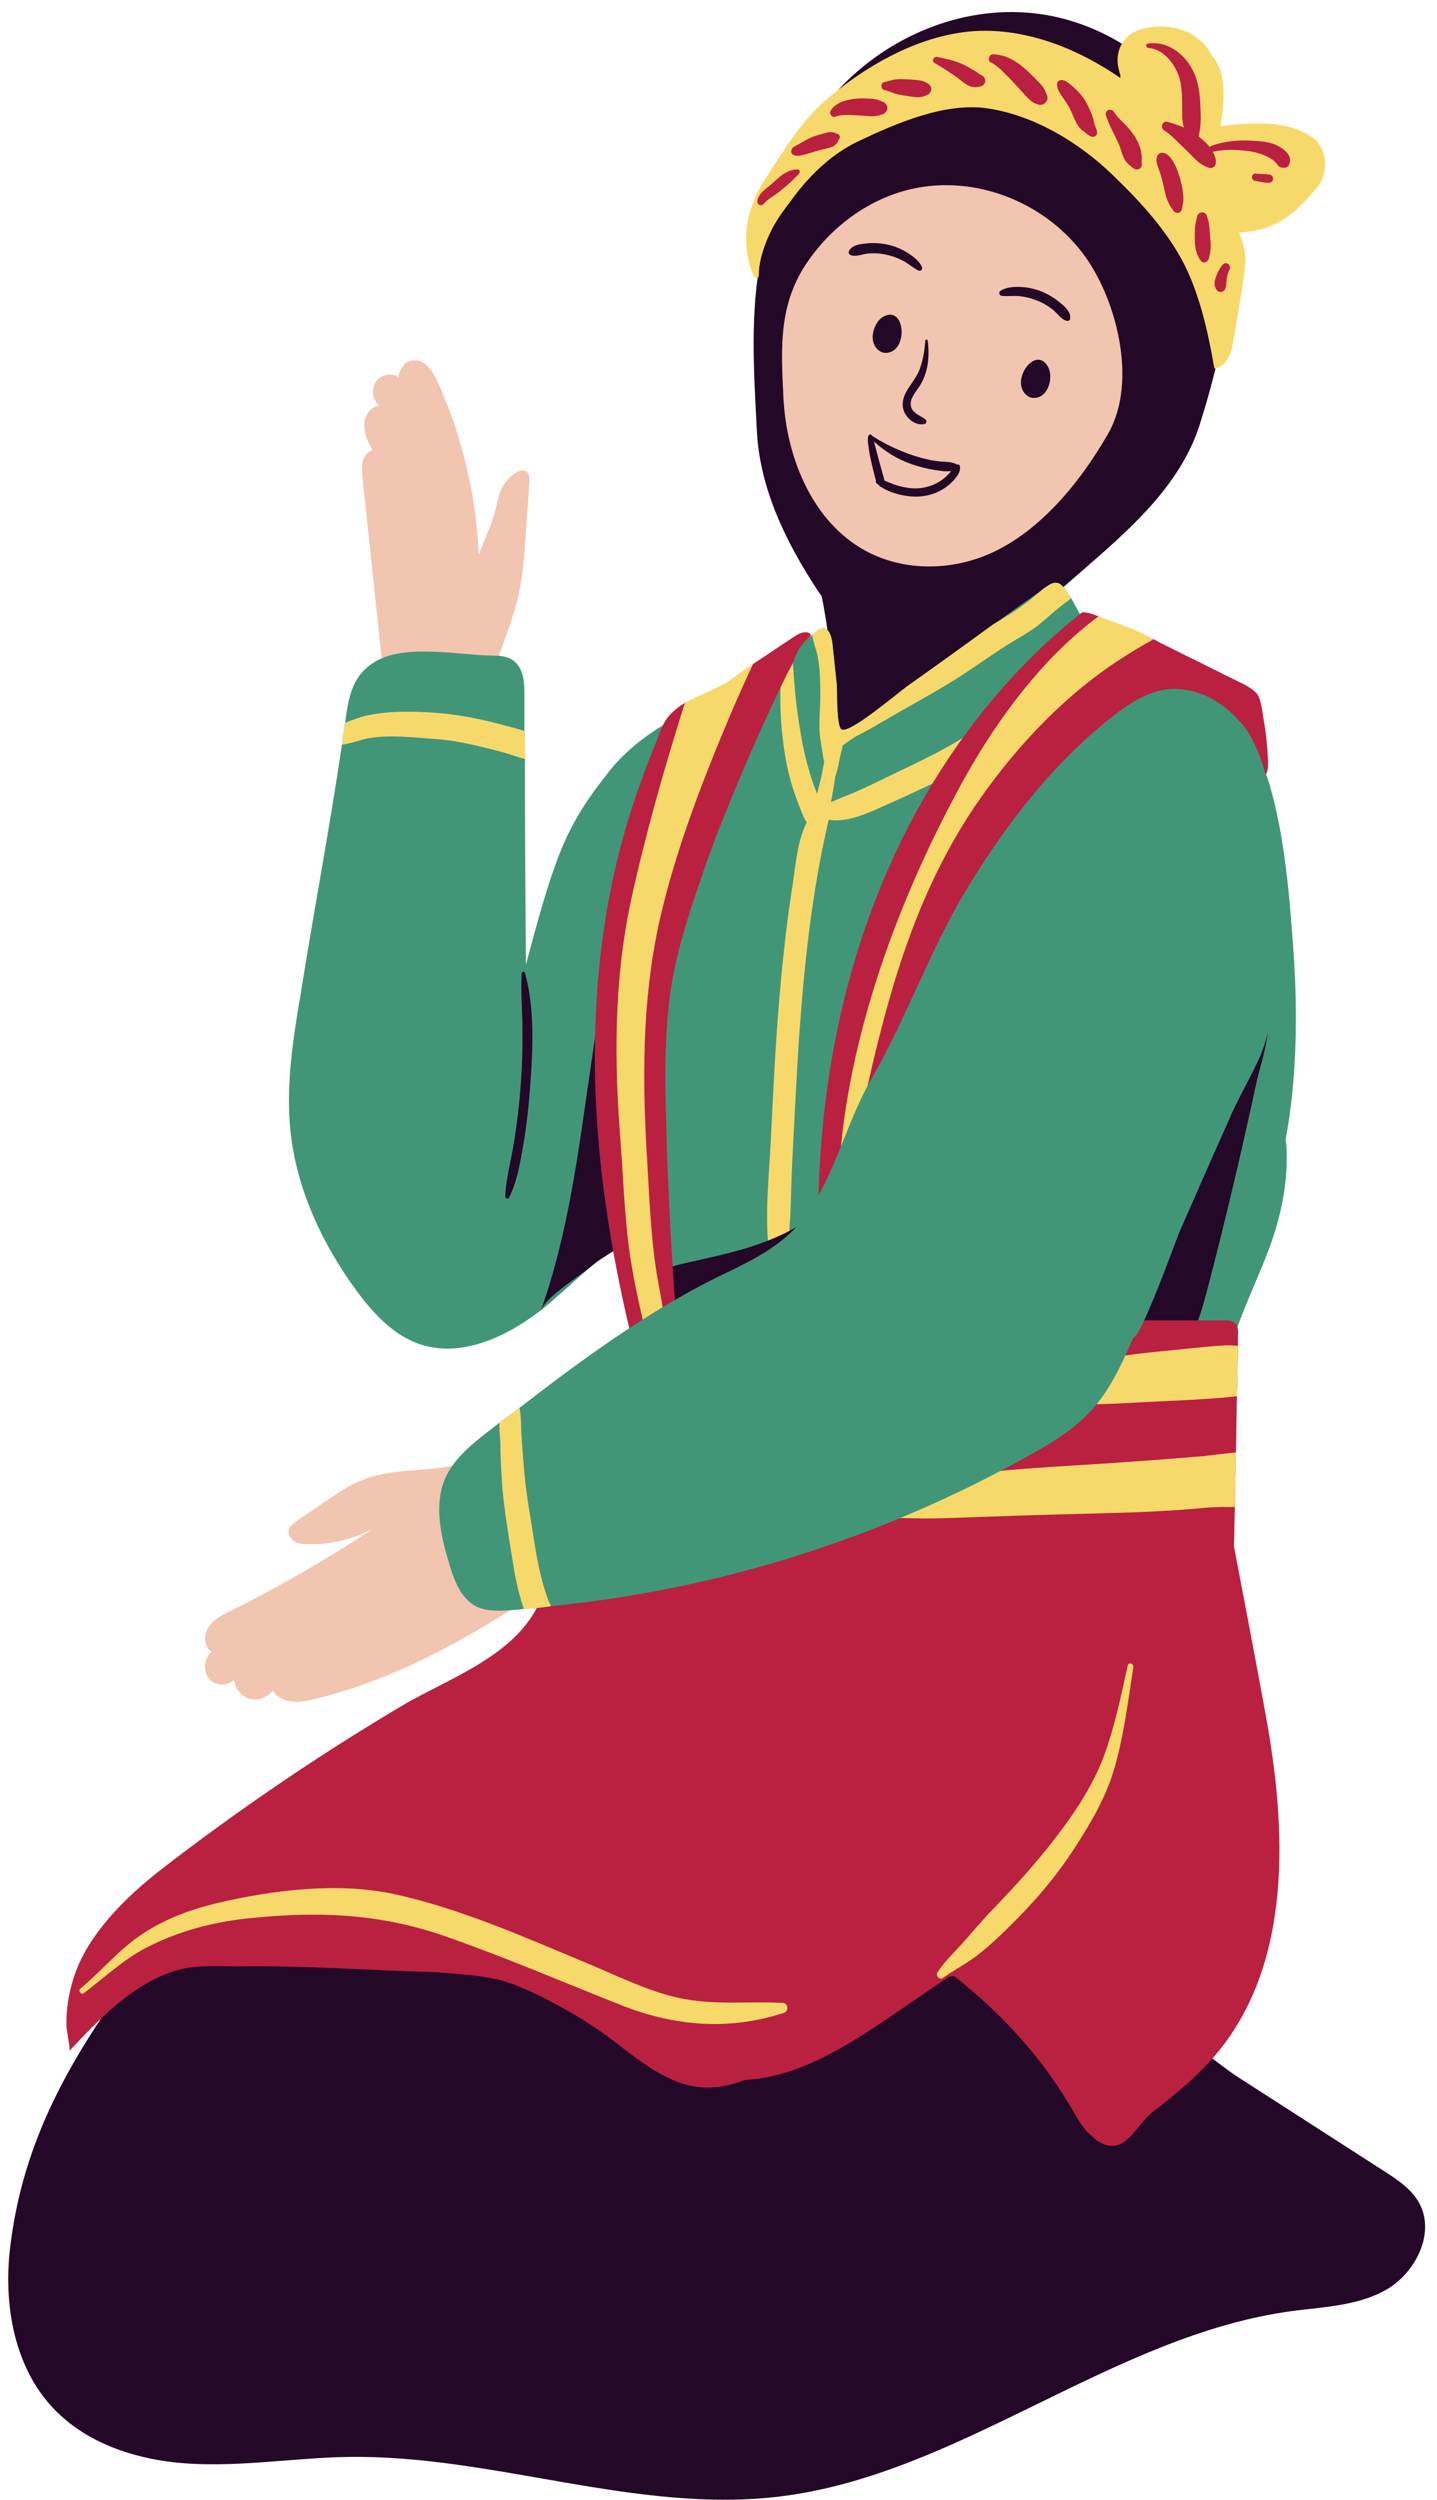<svg width="73" height="127" viewBox="0 0 73 127" fill="none" xmlns="http://www.w3.org/2000/svg">
<path d="M38.45 21.906C38.294 18.852 38.087 15.92 38.685 12.88C39.301 9.738 40.552 6.753 42.575 4.574C45.114 1.841 48.813 0.306 52.421 0.663C56.029 1.02 59.452 3.323 61.143 6.712C63.473 11.383 62.443 16.822 60.951 21.555C59.963 24.694 57.301 26.967 54.97 28.996C53.828 29.991 52.686 30.985 51.544 31.979C51.535 32.054 51.526 32.13 51.517 32.205C51.416 33.058 51.299 33.954 50.813 34.643C50.137 35.601 48.853 35.85 47.833 36.272C46.67 36.752 45.507 37.233 44.344 37.714C43.666 37.994 42.884 38.27 42.24 37.91C41.656 37.582 41.401 36.814 41.431 36.114C41.46 35.415 41.715 34.753 41.909 34.083C42.249 32.909 42.024 31.865 41.821 30.688C41.797 30.551 41.766 30.416 41.739 30.28C41.67 30.181 41.596 30.086 41.531 29.985C39.963 27.598 38.601 24.863 38.45 21.906ZM72.131 111.974C71.749 111.224 71.03 110.747 70.341 110.304C67.852 108.702 65.362 107.098 62.872 105.497C62.547 105.288 62.221 105.042 61.892 104.792C61.34 104.376 60.781 103.953 60.203 103.69C59.101 103.19 57.931 103.327 56.992 102.377C56.167 101.543 55.668 100.424 55.037 99.419C52.743 95.765 48.692 93.677 44.602 92.938C41.121 92.309 37.572 92.544 34.077 92.897C30.888 93.22 27.631 92.615 24.388 92.815C18.925 93.153 13.303 92.737 8.972 96.908C8.724 97.147 8.614 97.409 8.557 97.67C8.439 98.222 7.752 98.626 7.439 99.049C7.162 99.422 7.003 99.865 6.732 100.239C3.626 104.517 1.141 108.694 0.506 114.245C0.196 116.96 0.679 119.899 2.379 121.96C4.149 124.105 6.953 124.987 9.641 125.145C12.33 125.303 15.016 124.844 17.708 124.803C25.073 124.694 32.346 127.713 39.661 126.807C48.799 125.675 56.53 118.607 65.657 117.391C67.285 117.174 68.995 117.13 70.435 116.301C71.875 115.471 72.907 113.501 72.131 111.974Z" fill="#230827"/>
<path d="M18.418 24.265C18.39 23.995 18.362 23.718 18.425 23.455C18.487 23.19 18.66 22.939 18.909 22.869C18.703 22.462 18.492 22.03 18.504 21.567C18.516 21.106 18.84 20.618 19.277 20.619C18.925 20.34 18.843 19.75 19.105 19.376C19.367 19.003 19.925 18.912 20.279 19.187C20.143 19.081 20.496 18.539 20.572 18.474C20.8 18.279 21.169 18.253 21.428 18.384C21.845 18.594 22.083 19.058 22.28 19.499C23.492 22.214 24.192 25.183 24.322 28.181C24.391 27.996 24.466 27.808 24.543 27.62C24.803 26.98 25.089 26.321 25.225 25.664C25.369 24.97 25.512 24.562 26.088 24.097C26.289 23.934 26.591 23.801 26.777 23.982C26.909 24.109 26.905 24.326 26.893 24.514C26.83 25.408 26.768 26.301 26.705 27.195C26.634 28.218 26.562 29.245 26.338 30.242C26.059 31.488 25.552 32.656 25.157 33.861C24.796 34.966 24.547 36.1 24.337 37.239C24.224 37.85 23.942 38.846 23.359 39.148C22.817 39.429 22.241 38.93 21.821 38.6C21.007 37.962 20.318 37.154 19.797 36.234C19.597 35.883 19.525 35.658 19.542 35.263C19.564 34.784 19.476 34.297 19.426 33.822C19.314 32.76 19.202 31.698 19.09 30.636C18.867 28.513 18.642 26.389 18.418 24.265ZM31.112 76.034C30.221 74.423 28.165 73.105 26.39 73.112C25.663 73.115 25.126 73.39 24.58 73.843C24.068 74.267 23.266 74.415 22.641 74.514C21.257 74.736 19.811 74.638 18.478 75.149C17.771 75.419 17.134 75.854 16.505 76.285C16.023 76.613 15.543 76.942 15.062 77.272C14.896 77.385 14.716 77.517 14.67 77.721C14.619 77.946 14.761 78.181 14.951 78.297C15.142 78.411 15.37 78.431 15.588 78.438C16.73 78.471 17.879 78.209 18.907 77.679C16.575 79.221 14.156 80.615 11.668 81.852C11.263 82.054 10.835 82.269 10.586 82.662C10.336 83.055 10.359 83.682 10.751 83.911C10.369 84.213 10.297 84.868 10.605 85.254C10.912 85.639 11.535 85.675 11.88 85.328C11.938 85.781 12.273 86.181 12.691 86.296C13.11 86.412 13.586 86.237 13.847 85.871C14.065 86.216 14.463 86.4 14.854 86.439C15.246 86.478 15.639 86.392 16.023 86.298C19.552 85.433 22.719 83.801 25.814 81.865C26.682 81.322 27.612 80.748 28.636 80.641C30.767 80.42 32.291 78.166 31.112 76.034Z" fill="#F2C5B1"/>
<path d="M39.799 20.205C39.946 23.195 41.213 26.284 43.656 27.797C45.545 28.967 47.944 29.049 49.997 28.244C52.683 27.19 54.853 24.554 56.3 22.017C57.82 19.352 56.7 15.087 54.99 12.849C52.962 10.194 49.475 8.886 46.318 9.598C44.221 10.071 42.335 11.42 41.066 13.236C39.547 15.404 39.67 17.606 39.799 20.205Z" fill="#F2C5B1"/>
<path d="M65.308 57.888C65.333 58.05 65.359 58.185 65.359 58.346C65.435 60.151 65.053 61.901 64.416 63.57C63.804 65.16 63.066 66.668 62.557 68.31C62.073 69.872 61.487 71.192 60.468 72.403C59.984 73.023 58.863 74.719 57.946 73.912C57.819 73.777 57.742 73.642 57.691 73.508C55.832 74.612 53.947 75.5 51.858 75.985C50.279 76.362 48.725 76.416 47.146 76.47C46.382 76.685 45.542 76.631 44.752 76.712C43.758 76.793 42.791 76.793 41.797 76.712C39.912 76.524 37.95 75.985 36.397 74.8C34.792 73.561 33.723 71.461 33.162 69.495C33.035 69.091 32.933 68.66 32.831 68.256C32.653 67.475 32.551 66.668 32.5 65.859C32.474 65.429 32.22 62.709 32.577 62.494C30.665 63.544 29.163 65.186 27.482 66.56C27.431 66.586 27.38 66.64 27.328 66.668C25.546 68.014 23.253 69.011 21.19 68.23C19.891 67.745 18.872 66.614 18.032 65.456C16.376 63.167 15.102 60.474 14.771 57.593C14.491 55.169 14.898 52.691 15.306 50.295C15.968 46.121 16.758 42.001 17.37 37.826C17.421 37.449 17.471 37.099 17.522 36.722C17.548 36.668 17.548 36.642 17.548 36.588C17.726 35.295 17.93 34.245 19.127 33.572C20.681 32.709 23.279 33.275 24.985 33.302C25.393 33.302 25.826 33.329 26.131 33.598C26.59 33.975 26.641 34.648 26.641 35.268V37.126C26.667 37.611 26.667 38.069 26.667 38.553C26.667 42.027 26.692 45.528 26.717 49.002C28.246 43.239 28.781 41.92 30.972 39.146C32.296 37.503 34.13 36.48 35.964 35.672C37.849 34.837 39.53 33.464 41.262 32.252C41.338 32.171 41.44 32.117 41.517 32.063C41.594 31.982 41.695 31.928 41.822 31.902C42.103 31.902 42.23 32.306 42.281 32.629C42.357 33.329 42.434 34.056 42.51 34.783C42.535 35.134 42.484 36.83 42.74 37.045C43.096 37.341 45.593 35.214 46.077 34.864C47.528 33.841 48.98 32.791 50.458 31.713C50.508 31.687 50.585 31.633 50.636 31.605C51.374 31.067 52.139 30.529 52.903 29.99C52.979 29.909 53.081 29.855 53.157 29.802C53.31 29.694 53.514 29.559 53.718 29.613C53.897 29.64 54.024 29.828 54.151 29.99C54.227 30.097 54.303 30.232 54.406 30.366C54.915 31.282 55.526 32.521 56.291 33.006C56.673 33.249 57.182 33.356 57.564 33.544C57.997 33.76 58.837 34.406 59.296 34.406C61.563 35.618 63.677 37.153 64.493 39.846C65.282 42.566 65.511 45.555 65.715 48.382C65.919 51.425 65.894 54.819 65.308 57.888Z" fill="#429678"/>
<path d="M54.151 29.99C54.024 29.828 53.896 29.64 53.718 29.613C53.514 29.559 53.31 29.694 53.157 29.802C53.081 29.855 52.979 29.91 52.903 29.99C52.673 30.179 52.444 30.394 52.189 30.582C51.706 30.959 51.171 31.282 50.636 31.606C50.585 31.633 50.508 31.687 50.457 31.713C48.98 32.791 47.528 33.841 46.076 34.864C45.593 35.214 43.096 37.341 42.739 37.045C42.484 36.83 42.535 35.133 42.51 34.783C42.434 34.056 42.357 33.329 42.281 32.629C42.23 32.306 42.102 31.902 41.822 31.902C41.695 31.929 41.593 31.982 41.517 32.063C41.44 32.117 41.338 32.171 41.262 32.252C41.313 32.629 41.491 33.06 41.542 33.356C41.67 34.029 41.67 34.729 41.67 35.403C41.67 36.076 41.568 36.83 41.67 37.503C41.721 37.826 41.771 38.15 41.822 38.473C41.842 38.553 41.855 38.634 41.87 38.715C41.83 38.916 41.788 39.117 41.75 39.319C41.686 39.657 41.584 39.986 41.512 40.322C41.438 40.129 41.355 39.939 41.289 39.742C41.058 39.043 40.87 38.331 40.737 37.605C40.603 36.867 40.487 36.128 40.412 35.381C40.335 34.62 40.315 33.846 40.197 33.09C40.166 32.889 39.844 32.889 39.813 33.09C39.58 34.604 39.594 36.29 39.798 37.807C39.9 38.562 40.049 39.313 40.278 40.037C40.394 40.402 40.527 40.762 40.671 41.117C40.754 41.322 40.831 41.538 40.947 41.725C40.96 41.747 40.975 41.751 40.988 41.769C40.5 42.702 40.414 44.003 40.263 44.956C39.938 47.008 39.724 49.087 39.556 51.158C39.375 53.395 39.27 55.637 39.16 57.878C39.05 60.124 38.728 62.61 39.293 64.806C39.354 65.042 39.683 65.041 39.744 64.806C40.237 62.902 40.145 60.736 40.256 58.773C40.377 56.607 40.468 54.439 40.624 52.274C40.884 48.68 41.283 45.136 42.098 41.638C43.105 41.817 44.284 41.214 45.165 40.82C46.179 40.367 47.194 39.906 48.183 39.394C49.127 38.907 50.043 38.36 50.88 37.684C51.56 37.135 52.528 36.312 52.738 35.387C52.798 35.124 52.542 34.93 52.322 35.049C51.929 35.259 51.631 35.626 51.274 35.895C50.905 36.175 50.529 36.444 50.147 36.704C49.31 37.272 48.441 37.784 47.552 38.254C46.683 38.712 45.79 39.114 44.911 39.55C44.404 39.8 43.893 40.04 43.375 40.264C42.996 40.428 42.593 40.569 42.214 40.752C42.217 40.728 42.222 40.702 42.225 40.68C42.291 40.294 42.375 39.908 42.417 39.519C42.419 39.496 42.418 39.474 42.42 39.453C42.423 39.446 42.431 39.449 42.434 39.442C42.561 39.092 42.611 38.742 42.688 38.391C42.739 38.23 42.765 38.042 42.816 37.853C43.07 37.692 43.325 37.476 43.605 37.341C43.962 37.153 44.319 36.965 44.675 36.749C45.821 36.076 46.967 35.456 48.088 34.783C49.184 34.137 50.177 33.383 51.247 32.71C51.782 32.387 52.317 32.09 52.801 31.713C53.285 31.309 53.743 30.878 54.278 30.501C54.329 30.474 54.38 30.421 54.405 30.367C54.303 30.233 54.227 30.097 54.151 29.99Z" fill="#F7D96B"/>
<path d="M42.902 60.355C43.048 60.495 42.915 61.169 42.889 61.352C42.796 61.983 42.556 62.601 42.224 63.134C41.64 64.103 40.803 64.862 39.926 65.535C38.599 66.589 37.164 67.487 35.664 68.245C34.88 68.639 34.03 68.989 33.18 68.821C33.379 68.133 33.194 67.417 33.114 66.701C33.021 65.998 33.06 65.198 33.552 64.707C33.871 64.384 34.323 64.272 34.76 64.174C36.301 63.823 37.882 63.514 39.343 62.882C40.484 62.404 41.561 61.702 42.37 60.733C42.53 60.537 42.689 60.13 42.902 60.355ZM64.257 51.411C63.5 50.751 62.225 52.928 61.973 53.461C61.495 54.5 61.242 55.651 60.817 56.718C59.144 60.874 55.054 63.387 52.849 67.248C52.583 67.726 52.331 68.316 52.53 68.835C52.756 69.439 53.46 69.65 54.071 69.775C55.956 70.155 58.135 70.45 59.596 69.144C60.552 68.273 60.95 66.926 61.295 65.648C62.225 62.096 63.075 58.502 63.846 54.907C63.952 54.373 64.788 51.874 64.257 51.411ZM33.273 50.849C33.406 50.077 33.565 49.304 33.539 48.532C33.499 47.563 32.676 45.303 31.467 46.384C30.83 46.974 30.883 48.307 30.763 49.108C30.431 51.312 30.099 53.559 29.78 55.763C29.263 59.428 28.705 63.107 27.483 66.561C27.722 65.873 29.489 64.791 30.046 64.314C30.79 63.682 31.812 63.317 32.357 62.489C32.41 62.404 32.463 62.307 32.503 62.221C32.928 61.337 32.849 60.313 32.782 59.358C32.609 56.522 32.769 53.657 33.273 50.849ZM26.5 49.459C26.447 50.386 26.54 51.326 26.54 52.253C26.553 53.222 26.526 54.191 26.447 55.16C26.38 56.142 26.261 57.111 26.101 58.08C25.955 58.965 25.703 59.877 25.664 60.776C25.664 60.888 25.823 60.93 25.863 60.832C26.274 60.018 26.433 59.007 26.593 58.108C26.752 57.167 26.859 56.213 26.925 55.258C27.071 53.391 27.177 51.256 26.673 49.431C26.646 49.319 26.5 49.347 26.5 49.459Z" fill="#230827"/>
<path d="M64.392 87.646C64.318 87.222 64.243 86.804 64.166 86.391C63.682 83.764 63.181 81.141 62.679 78.517C62.681 78.517 62.683 78.517 62.684 78.516C62.709 77.87 62.709 77.197 62.734 76.55C62.734 75.635 62.76 74.693 62.786 73.777C62.811 72.834 62.811 71.865 62.836 70.922C62.862 70.168 62.862 69.415 62.888 68.66V67.825C62.913 67.61 62.888 67.367 62.76 67.233C62.607 67.072 62.404 67.072 62.2 67.072H50.33C47.146 67.072 43.045 66.506 40.065 67.853C37.161 69.145 33.697 71.272 31.812 73.992C31.736 74.098 31.681 74.219 31.615 74.332C31.303 74.391 30.995 74.467 30.692 74.573C29.574 74.966 28.529 75.788 28.133 76.962C27.778 78.011 27.981 79.181 27.765 80.272C27.054 83.859 23.059 85.083 20.421 86.646C17.131 88.596 13.928 90.711 10.825 92.978C9.987 93.591 9.157 94.213 8.334 94.849C6.898 95.956 5.45 97.283 4.472 98.878C3.988 99.667 3.651 100.557 3.488 101.482C3.403 101.959 3.364 102.445 3.376 102.93C3.381 103.088 3.581 104.119 3.522 104.182C4.424 103.223 5.332 102.259 6.371 101.47C7.224 100.823 8.191 100.268 9.223 100.023C10.153 99.801 11.271 99.896 12.232 99.883C15.425 99.84 18.596 100.072 21.783 100.168C21.994 100.175 22.196 100.182 22.401 100.189L22.29 100.2C22.364 100.205 22.44 100.21 22.515 100.214C23.43 100.272 24.361 100.353 25.268 100.544C25.515 100.596 25.751 100.694 25.994 100.764C27.271 101.24 28.471 101.916 29.649 102.616C30.078 102.902 30.514 103.179 30.92 103.484C32.387 104.584 33.869 105.903 35.664 106.03C36.413 106.083 37.144 105.92 37.853 105.653C40.612 105.507 43.121 103.876 45.46 102.28C46.374 101.658 47.286 101.035 48.199 100.413C48.289 100.394 48.379 100.394 48.469 100.38C50.915 102.289 53.051 104.64 54.611 107.399C54.844 107.811 55.13 108.248 55.486 108.521C55.542 108.57 55.586 108.634 55.649 108.678C56.783 109.489 57.372 108.612 57.995 107.854C58.167 107.644 58.364 107.458 58.562 107.273C59.548 106.514 60.513 105.727 61.368 104.811C65.588 100.289 65.4 93.465 64.392 87.646Z" fill="#BA2040"/>
<path d="M43.529 64.486C44.166 64.325 44.523 63.651 44.802 63.059C46.255 59.962 47.095 56.866 47.936 53.607C48.827 50.241 50.075 46.956 51.68 43.886C52.546 42.216 53.54 40.547 54.889 39.227C56.214 37.907 57.946 36.965 59.755 36.857C60.901 36.803 62.098 37.153 63.041 37.827C63.422 38.069 64.034 38.5 64.136 39.011C64.136 39.119 64.085 39.361 64.212 39.361C64.441 39.361 64.416 38.823 64.416 38.688C64.39 37.961 64.314 37.234 64.187 36.507L64.111 36.022C64.059 35.753 64.008 35.456 63.856 35.241C63.677 35.026 63.422 34.891 63.193 34.757C62.557 34.46 61.946 34.137 61.334 33.841C60.646 33.491 59.958 33.167 59.271 32.818C59.042 32.71 58.837 32.602 58.609 32.468C58.201 32.252 56.889 32.948 56.456 32.786C55.947 32.598 56.341 31.498 55.857 31.336C55.832 31.336 55.832 31.336 55.807 31.31C55.603 31.229 55.042 31.013 54.915 31.148C50.559 34.595 47.146 39.334 44.93 44.585C42.689 49.864 41.644 55.627 41.568 61.39C41.568 62.117 41.568 62.87 41.873 63.517C42.179 64.163 42.867 64.648 43.529 64.486Z" fill="#BA2040"/>
<path d="M32.704 69.415C32.805 69.441 32.983 69.441 33.136 69.415C33.442 69.334 33.773 69.199 33.951 69.145C33.977 69.145 34.028 69.118 34.053 69.091C34.41 68.957 34.487 68.795 34.461 68.31C34.13 64.379 33.926 60.447 33.824 56.489C33.773 54.361 33.773 52.206 34.104 50.08C34.41 48.248 34.971 46.471 35.582 44.721C35.836 43.94 36.117 43.185 36.397 42.431C37.033 40.816 37.696 39.2 38.409 37.611C38.919 36.453 39.454 35.322 39.989 34.218C40.09 34.03 40.192 33.868 40.268 33.679C40.345 33.518 40.396 33.356 40.472 33.195C40.625 32.871 40.829 32.602 41.109 32.36C41.135 32.333 41.186 32.306 41.186 32.252C41.186 32.198 41.109 32.171 41.084 32.145C40.854 32.063 40.6 32.171 40.396 32.306C39.861 32.656 39.3 33.033 38.74 33.41C38.562 33.518 38.409 33.625 38.257 33.733C37.874 33.976 36.299 36.453 35.917 36.722C35.28 37.18 35.556 35.269 34.792 35.699C34.283 36.022 33.875 36.372 33.645 36.911C33.009 38.473 32.372 40.088 31.888 41.731C30.818 45.259 30.309 48.948 30.232 52.61C30.105 58.05 30.946 63.463 32.27 68.714C32.347 68.983 32.448 69.307 32.704 69.415Z" fill="#BA2040"/>
<path d="M54.371 16.16C54.365 16.257 54.291 16.316 54.201 16.297C53.914 16.239 53.705 15.906 53.482 15.729C53.244 15.538 52.976 15.383 52.696 15.273C52.406 15.158 52.107 15.077 51.798 15.044C51.496 15.013 51.191 15.062 50.892 15.029C50.768 15.015 50.709 14.848 50.827 14.771C51.117 14.581 51.513 14.564 51.847 14.578C52.185 14.59 52.532 14.66 52.85 14.784C53.179 14.913 53.489 15.086 53.77 15.31C54.012 15.504 54.395 15.795 54.371 16.16ZM52.191 20.108C52.418 20.277 52.749 20.236 52.969 20.058C53.19 19.879 53.31 19.587 53.344 19.295C53.37 19.069 53.347 18.829 53.239 18.633C52.607 17.477 51.242 19.403 52.191 20.108ZM45.001 12.933C45.294 12.996 45.575 13.091 45.844 13.229C46.128 13.373 46.37 13.597 46.651 13.74C46.771 13.801 46.889 13.678 46.83 13.55C46.686 13.237 46.368 13.008 46.092 12.835C45.791 12.647 45.448 12.505 45.106 12.43C44.766 12.356 44.416 12.328 44.07 12.36C43.764 12.388 43.297 12.422 43.13 12.747C43.086 12.834 43.129 12.922 43.211 12.956C43.483 13.064 43.819 12.903 44.095 12.879C44.398 12.851 44.704 12.868 45.001 12.933ZM44.872 16.088C44.681 16.194 44.542 16.384 44.451 16.591C44.333 16.857 44.288 17.171 44.385 17.447C44.482 17.723 44.742 17.942 45.019 17.927C46.177 17.863 45.988 15.465 44.872 16.088ZM46.027 19.923C45.834 20.277 45.779 20.704 46.007 21.057C46.218 21.385 46.592 21.625 46.971 21.538C47.086 21.512 47.085 21.355 47.002 21.294C46.749 21.109 46.36 20.995 46.277 20.642C46.191 20.274 46.509 19.928 46.69 19.652C47.152 18.947 47.232 18.144 47.129 17.313C47.118 17.23 47.009 17.226 47.003 17.313C46.971 17.792 46.891 18.292 46.726 18.741C46.561 19.189 46.25 19.513 46.027 19.923ZM48.746 23.638C48.883 23.976 48.451 24.414 48.23 24.607C47.926 24.871 47.561 25.056 47.178 25.149C46.727 25.26 46.258 25.246 45.807 25.147C45.467 25.073 45.058 24.944 44.745 24.725C44.737 24.723 44.732 24.735 44.725 24.731C44.695 24.713 44.689 24.681 44.667 24.66C44.616 24.619 44.559 24.581 44.516 24.534C44.479 24.494 44.488 24.446 44.501 24.404C44.477 24.328 44.453 24.251 44.433 24.172C44.372 23.94 44.316 23.707 44.263 23.474C44.209 23.232 44.159 22.989 44.128 22.743C44.105 22.557 44.045 22.301 44.123 22.125C44.149 22.066 44.244 22.052 44.282 22.103C44.288 22.111 44.288 22.122 44.293 22.131C44.94 22.557 45.686 22.901 46.409 23.141C46.797 23.27 47.195 23.366 47.598 23.423C47.936 23.472 48.33 23.423 48.635 23.605C48.64 23.603 48.643 23.597 48.648 23.596C48.681 23.586 48.731 23.601 48.746 23.638ZM48.322 23.924C48.046 23.971 47.733 23.91 47.476 23.872C47.063 23.809 46.657 23.702 46.263 23.562C45.557 23.31 44.955 22.929 44.399 22.432C44.423 22.523 44.446 22.615 44.471 22.706C44.532 22.931 44.589 23.157 44.65 23.382C44.712 23.612 44.777 23.842 44.84 24.072C44.868 24.177 44.916 24.295 44.923 24.406C45.032 24.451 45.139 24.502 45.248 24.545C45.441 24.622 45.639 24.683 45.841 24.729C46.234 24.819 46.648 24.84 47.041 24.746C47.386 24.664 47.715 24.502 47.992 24.269C48.114 24.167 48.223 24.05 48.322 23.924Z" fill="#230827"/>
<path d="M62.888 68.364V68.66C62.862 69.415 62.862 70.168 62.837 70.922C62.684 70.949 62.531 70.949 62.353 70.976C61.156 71.084 59.958 71.138 58.761 71.192C57.513 71.246 56.265 71.354 55.017 71.326C54.456 71.326 53.896 71.272 53.336 71.192C52.801 71.084 52.292 70.922 51.757 70.949C51.273 70.976 50.992 70.141 51.501 69.925C52.495 69.469 53.667 69.415 54.762 69.226C55.984 69.011 57.258 68.822 58.507 68.688C59.729 68.579 60.977 68.418 62.225 68.337C62.455 68.337 62.684 68.337 62.888 68.364ZM54.38 74.45C52.266 74.585 50.177 74.719 48.063 75.043C45.872 75.392 43.681 75.392 41.542 76.039C41.008 76.227 41.084 77.17 41.695 77.116C43.809 76.954 45.974 77.197 48.088 77.116C50.355 77.035 52.597 76.954 54.838 76.9C57.029 76.847 59.194 76.793 61.36 76.577C61.767 76.55 62.251 76.55 62.734 76.55C62.734 75.635 62.76 74.693 62.786 73.777C62.2 73.831 61.639 73.912 61.13 73.965C58.889 74.154 56.647 74.316 54.38 74.45ZM42.968 60.258C44.446 53.473 45.593 46.821 49.49 41.004C51.374 38.23 53.692 35.699 56.418 33.814C57.131 33.329 57.87 32.871 58.608 32.468C58.201 32.252 57.767 32.037 57.335 31.875C56.826 31.687 56.341 31.498 55.857 31.336C55.832 31.336 55.832 31.336 55.807 31.31C55.577 31.471 55.373 31.633 55.144 31.821C52.52 33.976 50.381 36.965 48.751 39.981C45.49 45.986 42.841 53.23 42.587 60.205C42.561 60.447 42.918 60.501 42.968 60.258ZM34.792 35.699C33.748 39.011 32.78 42.404 32.041 45.797C31.175 49.918 31.2 53.93 31.532 58.105C31.685 60.123 31.735 62.17 32.067 64.163C32.347 65.913 32.831 67.664 33.137 69.415C33.213 69.953 33.29 70.491 33.315 71.03C33.366 71.569 34.13 71.569 34.13 71.03C34.13 70.384 34.104 69.738 34.053 69.091C33.926 67.906 33.722 66.748 33.518 65.564C33.086 63.409 33.009 61.255 32.882 59.047C32.627 54.899 32.602 50.887 33.493 46.821C34.308 43.212 35.658 39.738 37.085 36.345C37.466 35.456 37.849 34.595 38.257 33.733C37.874 33.976 37.517 34.245 37.136 34.514C36.499 34.972 35.556 35.268 34.792 35.699Z" fill="#F7D96B"/>
<path d="M64.62 49.298V50.052C64.594 51.371 64.543 52.395 64.034 53.607C63.525 54.764 62.862 55.842 62.379 57C61.537 58.885 60.723 60.743 59.907 62.601C59.755 62.978 58.965 65.16 58.328 66.614C57.997 67.395 57.691 67.96 57.564 67.96C57.029 69.199 56.469 70.438 55.603 71.461C54.686 72.538 53.489 73.265 52.266 73.938C44.751 78.139 36.474 80.751 27.991 81.586C27.533 81.667 27.074 81.694 26.616 81.721C26.361 81.775 26.081 81.775 25.826 81.802C25.291 81.829 24.731 81.855 24.221 81.613C23.431 81.236 23.05 80.267 22.795 79.351C22.387 78.004 22.056 76.47 22.591 75.15C23.024 74.127 23.915 73.4 24.782 72.727C24.985 72.565 25.164 72.43 25.368 72.269C25.698 72.026 26.055 71.757 26.387 71.515C29.519 69.091 32.729 66.748 36.244 64.971C37.671 64.271 39.173 63.624 40.319 62.466C42.255 60.447 42.841 57.296 44.217 54.899C46.026 51.776 47.223 48.301 49.082 45.205C51.069 41.92 53.413 38.877 56.341 36.534C57.31 35.753 58.532 34.918 59.831 34.998C61.003 35.052 62.123 35.672 62.913 36.588C63.015 36.668 63.091 36.776 63.168 36.857C63.932 37.907 64.34 39.2 64.493 40.492C64.569 41.273 64.543 42.081 64.467 42.862C64.416 43.482 64.289 44.02 64.441 44.639C64.594 45.366 64.569 46.175 64.594 46.901C64.62 47.682 64.62 48.49 64.62 49.298Z" fill="#429678"/>
<path d="M66.858 9.584C66.335 10.197 65.78 10.807 65.091 11.214C64.423 11.609 63.704 11.776 62.953 11.808C63.161 12.353 63.317 12.85 63.25 13.502C63.125 14.723 62.872 15.942 62.681 17.154C62.629 17.489 62.574 17.831 62.423 18.13C62.273 18.43 62.008 18.686 61.689 18.725C61.376 16.862 60.896 14.719 59.977 13.084C59.07 11.473 57.802 10.119 56.499 8.865C54.775 7.205 52.501 5.85 50.164 5.505C48.013 5.187 45.528 6.26 43.594 7.181C42.648 7.631 41.807 8.304 41.084 9.086C40.747 9.448 40.435 9.837 40.147 10.243C39.915 10.569 39.27 11.297 38.852 12.48C38.687 12.946 38.551 13.429 38.55 13.928C38.55 14.003 38.541 14.096 38.476 14.125C38.397 14.16 38.322 14.068 38.283 13.988C37.929 13.258 37.429 11.297 38.866 9.096C39.819 7.637 40.714 6.127 42.019 5.022C44.319 3.073 47.331 1.457 50.341 1.568C52.692 1.654 54.936 2.602 56.918 3.962C56.917 3.91 56.912 3.86 56.914 3.809C56.903 3.779 56.894 3.749 56.882 3.719C56.854 3.633 56.837 3.543 56.817 3.454C56.622 2.596 57.072 1.785 57.857 1.518C58.736 1.22 59.953 1.299 60.725 1.864C60.905 1.996 61.086 2.14 61.23 2.316C61.337 2.445 61.447 2.588 61.534 2.734C61.665 2.955 61.349 2.468 61.393 2.559C61.495 2.769 61.685 2.931 61.795 3.141C61.908 3.357 62.008 3.593 62.061 3.832C62.248 4.676 62.124 5.558 62.01 6.4C62.009 6.41 62.006 6.418 62.004 6.428C62.094 6.415 62.179 6.384 62.269 6.375C63.678 6.224 65.25 6.124 66.528 6.88C67.483 7.445 67.544 8.782 66.858 9.584ZM57.286 84.612C56.946 86.152 56.629 87.707 56.084 89.184C55.512 90.732 54.545 92.161 53.554 93.44C52.594 94.677 51.536 95.849 50.453 96.967C49.927 97.51 49.444 98.086 48.943 98.654C48.495 99.162 47.993 99.611 47.623 100.193C47.515 100.363 47.731 100.592 47.892 100.477C48.482 100.056 49.125 99.731 49.699 99.284C50.294 98.82 50.847 98.287 51.387 97.753C52.577 96.58 53.645 95.326 54.567 93.909C55.41 92.612 56.193 91.288 56.626 89.772C57.1 88.117 57.307 86.399 57.574 84.697C57.605 84.5 57.331 84.411 57.286 84.612ZM39.762 101.738C37.954 101.646 36.207 101.88 34.411 101.47C32.853 101.115 31.384 100.376 29.907 99.76C26.729 98.435 23.44 96.965 20.087 96.226C17.206 95.591 13.87 95.998 11.012 96.675C9.648 96.997 8.304 97.506 7.125 98.311C5.999 99.079 5.129 100.147 4.082 101.015C3.957 101.119 4.123 101.349 4.254 101.251C5.318 100.443 6.271 99.534 7.462 98.921C9.057 98.101 10.764 97.647 12.522 97.456C16.016 97.077 19.227 97.175 22.584 98.345C25.61 99.398 28.563 100.669 31.545 101.851C34.264 102.928 37.028 103.161 39.826 102.244C40.092 102.157 40.038 101.752 39.762 101.738ZM21.98 37.53C23.075 37.584 24.145 37.853 25.215 38.123C25.673 38.23 26.157 38.419 26.667 38.554C26.667 38.069 26.667 37.611 26.641 37.126C26.259 37.018 25.903 36.911 25.571 36.831C24.45 36.534 23.304 36.291 22.158 36.211C21.037 36.13 19.891 36.103 18.77 36.319C18.337 36.399 17.93 36.56 17.522 36.722C17.471 37.1 17.421 37.45 17.369 37.827C17.828 37.773 18.286 37.584 18.694 37.504C19.738 37.315 20.91 37.45 21.98 37.53ZM26.488 72.888C26.463 72.457 26.488 71.973 26.387 71.515C26.055 71.757 25.698 72.027 25.368 72.269C25.368 72.619 25.393 72.969 25.419 73.266C25.419 74.046 25.469 74.8 25.52 75.581C25.622 76.685 25.8 77.789 25.979 78.894C26.106 79.701 26.259 80.751 26.615 81.721C27.074 81.694 27.533 81.668 27.991 81.586C27.914 81.425 27.838 81.263 27.787 81.102C27.456 80.159 27.278 79.19 27.125 78.221C26.973 77.17 26.768 76.147 26.667 75.097C26.59 74.37 26.54 73.615 26.488 72.888Z" fill="#F7D96B"/>
<path d="M40.547 8.613C40.642 8.627 40.644 8.754 40.597 8.815C40.533 8.9 40.455 8.962 40.382 9.037C40.306 9.113 40.234 9.194 40.154 9.265C39.982 9.42 39.805 9.566 39.624 9.711C39.477 9.829 39.324 9.932 39.167 10.034C39.094 10.083 39.025 10.129 38.972 10.178C38.923 10.222 38.846 10.293 38.815 10.335C38.689 10.509 38.431 10.412 38.475 10.182C38.516 9.963 38.669 9.8 38.823 9.658C38.908 9.581 38.996 9.506 39.086 9.437C39.107 9.421 39.127 9.404 39.148 9.389C39.193 9.353 39.124 9.41 39.17 9.37C39.208 9.338 39.246 9.305 39.284 9.271C39.472 9.105 39.654 8.918 39.873 8.796C40.064 8.688 40.317 8.578 40.547 8.613ZM42.58 6.815C42.55 6.792 42.508 6.795 42.47 6.783C42.41 6.74 42.341 6.722 42.27 6.715C42.326 6.734 42.303 6.733 42.202 6.712C42.158 6.706 42.114 6.711 42.071 6.723C41.989 6.74 41.905 6.763 41.824 6.784C41.644 6.832 41.463 6.884 41.289 6.952C41.089 7.03 40.897 7.137 40.711 7.244C40.627 7.293 40.543 7.343 40.458 7.39C40.37 7.438 40.257 7.491 40.215 7.592C40.184 7.669 40.182 7.759 40.244 7.822C40.406 7.985 40.695 7.893 40.889 7.848C41.086 7.801 41.282 7.731 41.476 7.671C41.655 7.615 41.838 7.582 42.02 7.538C42.268 7.479 42.491 7.389 42.578 7.148C42.613 7.091 42.658 7.038 42.663 6.97C42.67 6.905 42.626 6.849 42.58 6.815ZM42.602 7.115C42.598 7.131 42.583 7.134 42.578 7.148C42.559 7.179 42.559 7.22 42.531 7.244C42.555 7.201 42.579 7.158 42.602 7.115ZM44.891 5.191C44.849 5.167 44.803 5.155 44.758 5.139C44.758 5.139 44.763 5.14 44.746 5.13C44.703 5.104 44.656 5.094 44.611 5.079C44.414 5.015 44.202 5.008 43.997 5.001C43.798 4.994 43.603 4.997 43.404 5.022C42.977 5.075 42.514 5.194 42.232 5.565C42.174 5.642 42.15 5.74 42.2 5.829C42.242 5.906 42.349 5.965 42.433 5.93C42.499 5.902 42.566 5.883 42.636 5.87C42.646 5.868 42.754 5.852 42.701 5.858C42.75 5.853 42.799 5.85 42.848 5.846C43.028 5.832 43.208 5.841 43.387 5.849C43.584 5.858 43.782 5.874 43.98 5.886C44.07 5.892 44.16 5.903 44.251 5.905C44.294 5.906 44.338 5.905 44.382 5.903C44.416 5.901 44.448 5.899 44.484 5.894C44.522 5.889 44.606 5.867 44.523 5.884C44.566 5.875 44.612 5.876 44.654 5.866C44.685 5.853 44.715 5.839 44.746 5.826L44.748 5.824C44.747 5.826 44.742 5.83 44.761 5.828C44.776 5.826 44.798 5.82 44.813 5.814C44.949 5.769 45.081 5.649 45.081 5.488C45.081 5.36 44.992 5.249 44.891 5.191ZM46.976 4.165C47.027 4.175 47.003 4.162 46.904 4.128C46.879 4.117 46.853 4.111 46.827 4.107C46.766 4.091 46.705 4.08 46.642 4.073C46.45 4.052 46.258 4.037 46.066 4.029C45.88 4.02 45.698 4.014 45.512 4.032C45.31 4.052 45.117 4.134 44.918 4.168C44.729 4.201 44.73 4.534 44.918 4.569C45.011 4.586 45.091 4.623 45.182 4.646C45.269 4.669 45.351 4.721 45.44 4.747C45.623 4.802 45.812 4.831 45.999 4.864C46.206 4.899 46.412 4.928 46.622 4.938C46.652 4.94 46.862 4.912 46.763 4.927C46.81 4.923 46.857 4.916 46.904 4.904C46.998 4.86 47.024 4.848 46.985 4.868C46.964 4.879 46.973 4.876 47.013 4.862C47.052 4.849 47.09 4.833 47.126 4.815C47.19 4.778 47.237 4.728 47.273 4.663C47.322 4.578 47.32 4.468 47.273 4.383C47.204 4.253 47.096 4.219 46.976 4.165ZM49.868 3.821C49.854 3.813 49.838 3.807 49.824 3.8C49.803 3.791 49.809 3.799 49.818 3.807C49.812 3.801 49.807 3.798 49.789 3.784C49.774 3.773 49.66 3.701 49.723 3.741C49.672 3.709 49.63 3.663 49.577 3.634C49.502 3.594 49.428 3.556 49.356 3.51C49.219 3.424 49.081 3.343 48.934 3.276C48.505 3.078 48.061 2.989 47.605 2.892C47.434 2.855 47.309 3.109 47.48 3.204C47.825 3.397 48.156 3.62 48.486 3.84C48.559 3.888 48.629 3.938 48.697 3.992C48.647 3.952 48.73 4.02 48.744 4.031C48.795 4.074 48.847 4.117 48.901 4.157C49.055 4.269 49.218 4.388 49.407 4.415C49.513 4.43 49.444 4.414 49.423 4.412C49.466 4.416 49.508 4.429 49.55 4.43C49.574 4.432 49.713 4.41 49.649 4.418C49.779 4.401 49.908 4.384 49.995 4.268C50.072 4.166 50.072 4.032 49.995 3.93C49.962 3.885 49.916 3.848 49.868 3.821ZM53.127 4.685C53.084 4.571 53.017 4.466 52.934 4.358C52.852 4.25 52.749 4.156 52.657 4.059C52.456 3.846 52.244 3.645 52.025 3.453C51.781 3.242 51.513 3.063 51.223 2.935C50.965 2.821 50.718 2.771 50.446 2.756C50.245 2.744 50.144 3.083 50.339 3.172C50.46 3.228 50.537 3.29 50.643 3.372C50.665 3.39 50.69 3.406 50.713 3.424C50.722 3.431 50.774 3.474 50.743 3.448C50.793 3.489 50.841 3.534 50.888 3.579C51.084 3.768 51.271 3.966 51.462 4.162C51.65 4.358 51.829 4.566 52.015 4.766C52.127 4.887 52.234 5.008 52.362 5.111C52.43 5.166 52.318 5.081 52.364 5.113C52.41 5.145 52.449 5.186 52.497 5.215C52.565 5.255 52.632 5.281 52.701 5.292C52.722 5.301 52.743 5.309 52.766 5.316C53.004 5.393 53.295 5.126 53.197 4.86C53.175 4.801 53.151 4.743 53.127 4.685ZM55.579 6.241C55.568 6.155 55.547 6.068 55.523 5.988C55.487 5.861 55.434 5.741 55.38 5.622C55.287 5.414 55.197 5.206 55.068 5.019C54.919 4.804 54.756 4.623 54.562 4.455C54.389 4.307 54.152 4.062 53.913 4.063C53.827 4.063 53.719 4.133 53.704 4.23C53.667 4.487 53.832 4.716 53.966 4.915C54.096 5.108 54.238 5.302 54.344 5.512C54.443 5.708 54.527 5.914 54.615 6.116C54.668 6.237 54.732 6.342 54.812 6.445C54.841 6.482 54.871 6.517 54.901 6.552C54.945 6.604 54.993 6.638 55.045 6.661C55.115 6.725 55.184 6.788 55.262 6.842C55.373 6.918 55.513 7 55.642 6.916C55.772 6.83 55.738 6.655 55.684 6.533C55.642 6.438 55.613 6.339 55.579 6.241ZM57.976 7.784C57.975 7.778 57.972 7.753 57.969 7.737C57.965 7.708 57.954 7.632 57.946 7.603C57.87 7.334 57.742 7.063 57.582 6.837C57.427 6.617 57.26 6.414 57.065 6.232C56.899 6.077 56.719 5.896 56.584 5.68C56.455 5.471 56.102 5.597 56.184 5.858C56.347 6.374 56.598 6.797 56.82 7.283C56.832 7.309 56.843 7.335 56.854 7.361C56.856 7.364 56.855 7.362 56.856 7.364C56.859 7.371 56.858 7.371 56.863 7.384C56.886 7.445 56.909 7.506 56.93 7.569C56.978 7.715 57.015 7.871 57.084 8.009C57.152 8.145 57.243 8.278 57.358 8.372C57.345 8.361 57.445 8.441 57.417 8.416C57.391 8.393 57.461 8.458 57.469 8.464C57.538 8.521 57.603 8.578 57.691 8.599C57.815 8.628 57.972 8.56 57.999 8.414C58.014 8.336 58.007 8.251 57.999 8.187C57.998 8.18 57.996 8.135 57.992 8.1L58 8.041C58.005 7.956 57.987 7.868 57.976 7.784ZM60.091 9.753C60.061 9.497 60 9.24 59.924 8.994C59.849 8.751 59.765 8.503 59.642 8.283C59.5 8.031 59.326 7.774 59.024 7.761C58.907 7.757 58.809 7.851 58.775 7.962C58.693 8.223 58.831 8.484 58.912 8.726C58.988 8.953 59.054 9.179 59.104 9.413C59.152 9.639 59.192 9.873 59.272 10.088C59.323 10.224 59.382 10.355 59.453 10.478C59.489 10.54 59.516 10.563 59.549 10.617C59.591 10.686 59.632 10.745 59.701 10.785C59.812 10.849 59.945 10.811 60.013 10.698C60.073 10.598 60.069 10.474 60.08 10.359C60.065 10.415 60.051 10.471 60.037 10.527C60.142 10.297 60.123 10.033 60.091 9.753ZM61.481 12.091C61.467 11.912 61.457 11.736 61.438 11.557C61.426 11.449 61.417 11.344 61.387 11.239C61.361 11.151 61.335 11.063 61.31 10.975C61.239 10.722 60.898 10.722 60.826 10.975C60.769 11.176 60.721 11.367 60.705 11.578C60.693 11.763 60.694 11.946 60.699 12.131C60.705 12.335 60.705 12.553 60.765 12.747C60.812 12.845 60.82 12.87 60.789 12.823C60.793 12.837 60.795 12.85 60.799 12.863C60.813 12.941 60.847 12.964 60.867 13.011C60.916 13.13 60.955 13.216 61.056 13.299C61.163 13.385 61.303 13.305 61.371 13.212C61.433 13.126 61.427 13.033 61.45 12.934C61.465 12.869 61.48 12.841 61.486 12.764C61.49 12.715 61.489 12.71 61.486 12.747C61.49 12.712 61.495 12.677 61.499 12.642C61.519 12.46 61.493 12.273 61.481 12.091ZM62.123 13.434C61.992 13.572 61.893 13.756 61.82 13.935C61.765 14.069 61.714 14.199 61.702 14.346C61.697 14.413 61.696 14.484 61.718 14.548C61.755 14.653 61.788 14.727 61.877 14.794C61.927 14.832 62.02 14.842 62.077 14.822C62.142 14.799 62.194 14.758 62.232 14.696C62.26 14.649 62.266 14.592 62.281 14.538C62.298 14.474 62.296 14.405 62.304 14.339C62.301 14.367 62.297 14.396 62.293 14.424C62.304 14.343 62.308 14.262 62.316 14.181C62.33 14.084 62.348 13.988 62.376 13.895C62.382 13.873 62.389 13.851 62.397 13.83C62.4 13.822 62.402 13.815 62.404 13.808C62.422 13.774 62.436 13.738 62.456 13.705C62.511 13.611 62.481 13.482 62.401 13.416C62.318 13.349 62.199 13.355 62.123 13.434ZM64.856 7.379C64.477 7.201 64.055 7.175 63.647 7.149C62.947 7.104 62.167 7.163 61.505 7.428C61.48 7.437 61.469 7.458 61.454 7.476C61.447 7.467 61.44 7.455 61.433 7.446C61.282 7.253 61.083 7.087 60.888 6.933C60.939 6.733 60.968 6.521 60.985 6.332C61.011 6.028 60.988 5.715 60.98 5.412C60.962 4.784 60.883 4.151 60.604 3.589C60.163 2.702 59.268 2.061 58.303 2.217C58.18 2.237 58.22 2.426 58.331 2.433C59.181 2.494 59.829 3.397 59.977 4.225C60.071 4.744 60.053 5.281 60.056 5.807C60.058 6.04 60.084 6.259 60.135 6.478C59.866 6.361 59.586 6.267 59.302 6.189C59.059 6.121 58.916 6.477 59.131 6.616C59.538 6.878 59.867 7.261 60.223 7.591C60.409 7.763 60.578 7.954 60.764 8.124C60.874 8.225 60.99 8.32 61.117 8.393C61.224 8.456 61.393 8.538 61.519 8.532C61.623 8.525 61.727 8.456 61.753 8.342C61.801 8.132 61.719 7.909 61.608 7.713C62.207 7.567 62.881 7.598 63.485 7.684C63.815 7.731 64.146 7.837 64.42 7.981C64.488 8.017 64.556 8.052 64.621 8.094C64.65 8.113 64.677 8.132 64.704 8.152C64.646 8.108 64.732 8.177 64.743 8.189C64.792 8.236 64.834 8.289 64.877 8.343C64.896 8.366 64.914 8.393 64.934 8.414C64.979 8.461 65.032 8.494 65.093 8.512C65.2 8.527 65.22 8.53 65.154 8.52C65.277 8.54 65.413 8.507 65.477 8.38C65.711 7.921 65.206 7.542 64.856 7.379ZM64.438 8.865C64.435 8.865 64.42 8.862 64.41 8.861C64.418 8.862 64.392 8.859 64.386 8.857C64.358 8.853 64.331 8.848 64.303 8.848C64.243 8.847 64.183 8.846 64.123 8.843C64.005 8.839 63.888 8.83 63.769 8.819C63.685 8.81 63.611 8.894 63.601 8.975C63.59 9.06 63.64 9.155 63.724 9.175C63.842 9.202 63.96 9.227 64.079 9.248C64.151 9.26 64.223 9.271 64.296 9.281C64.357 9.289 64.419 9.283 64.481 9.28C64.544 9.278 64.62 9.245 64.648 9.179C64.669 9.131 64.686 9.074 64.667 9.021C64.634 8.926 64.573 8.881 64.481 8.87C64.467 8.868 64.452 8.867 64.438 8.865Z" fill="#BA2040"/>
</svg>
